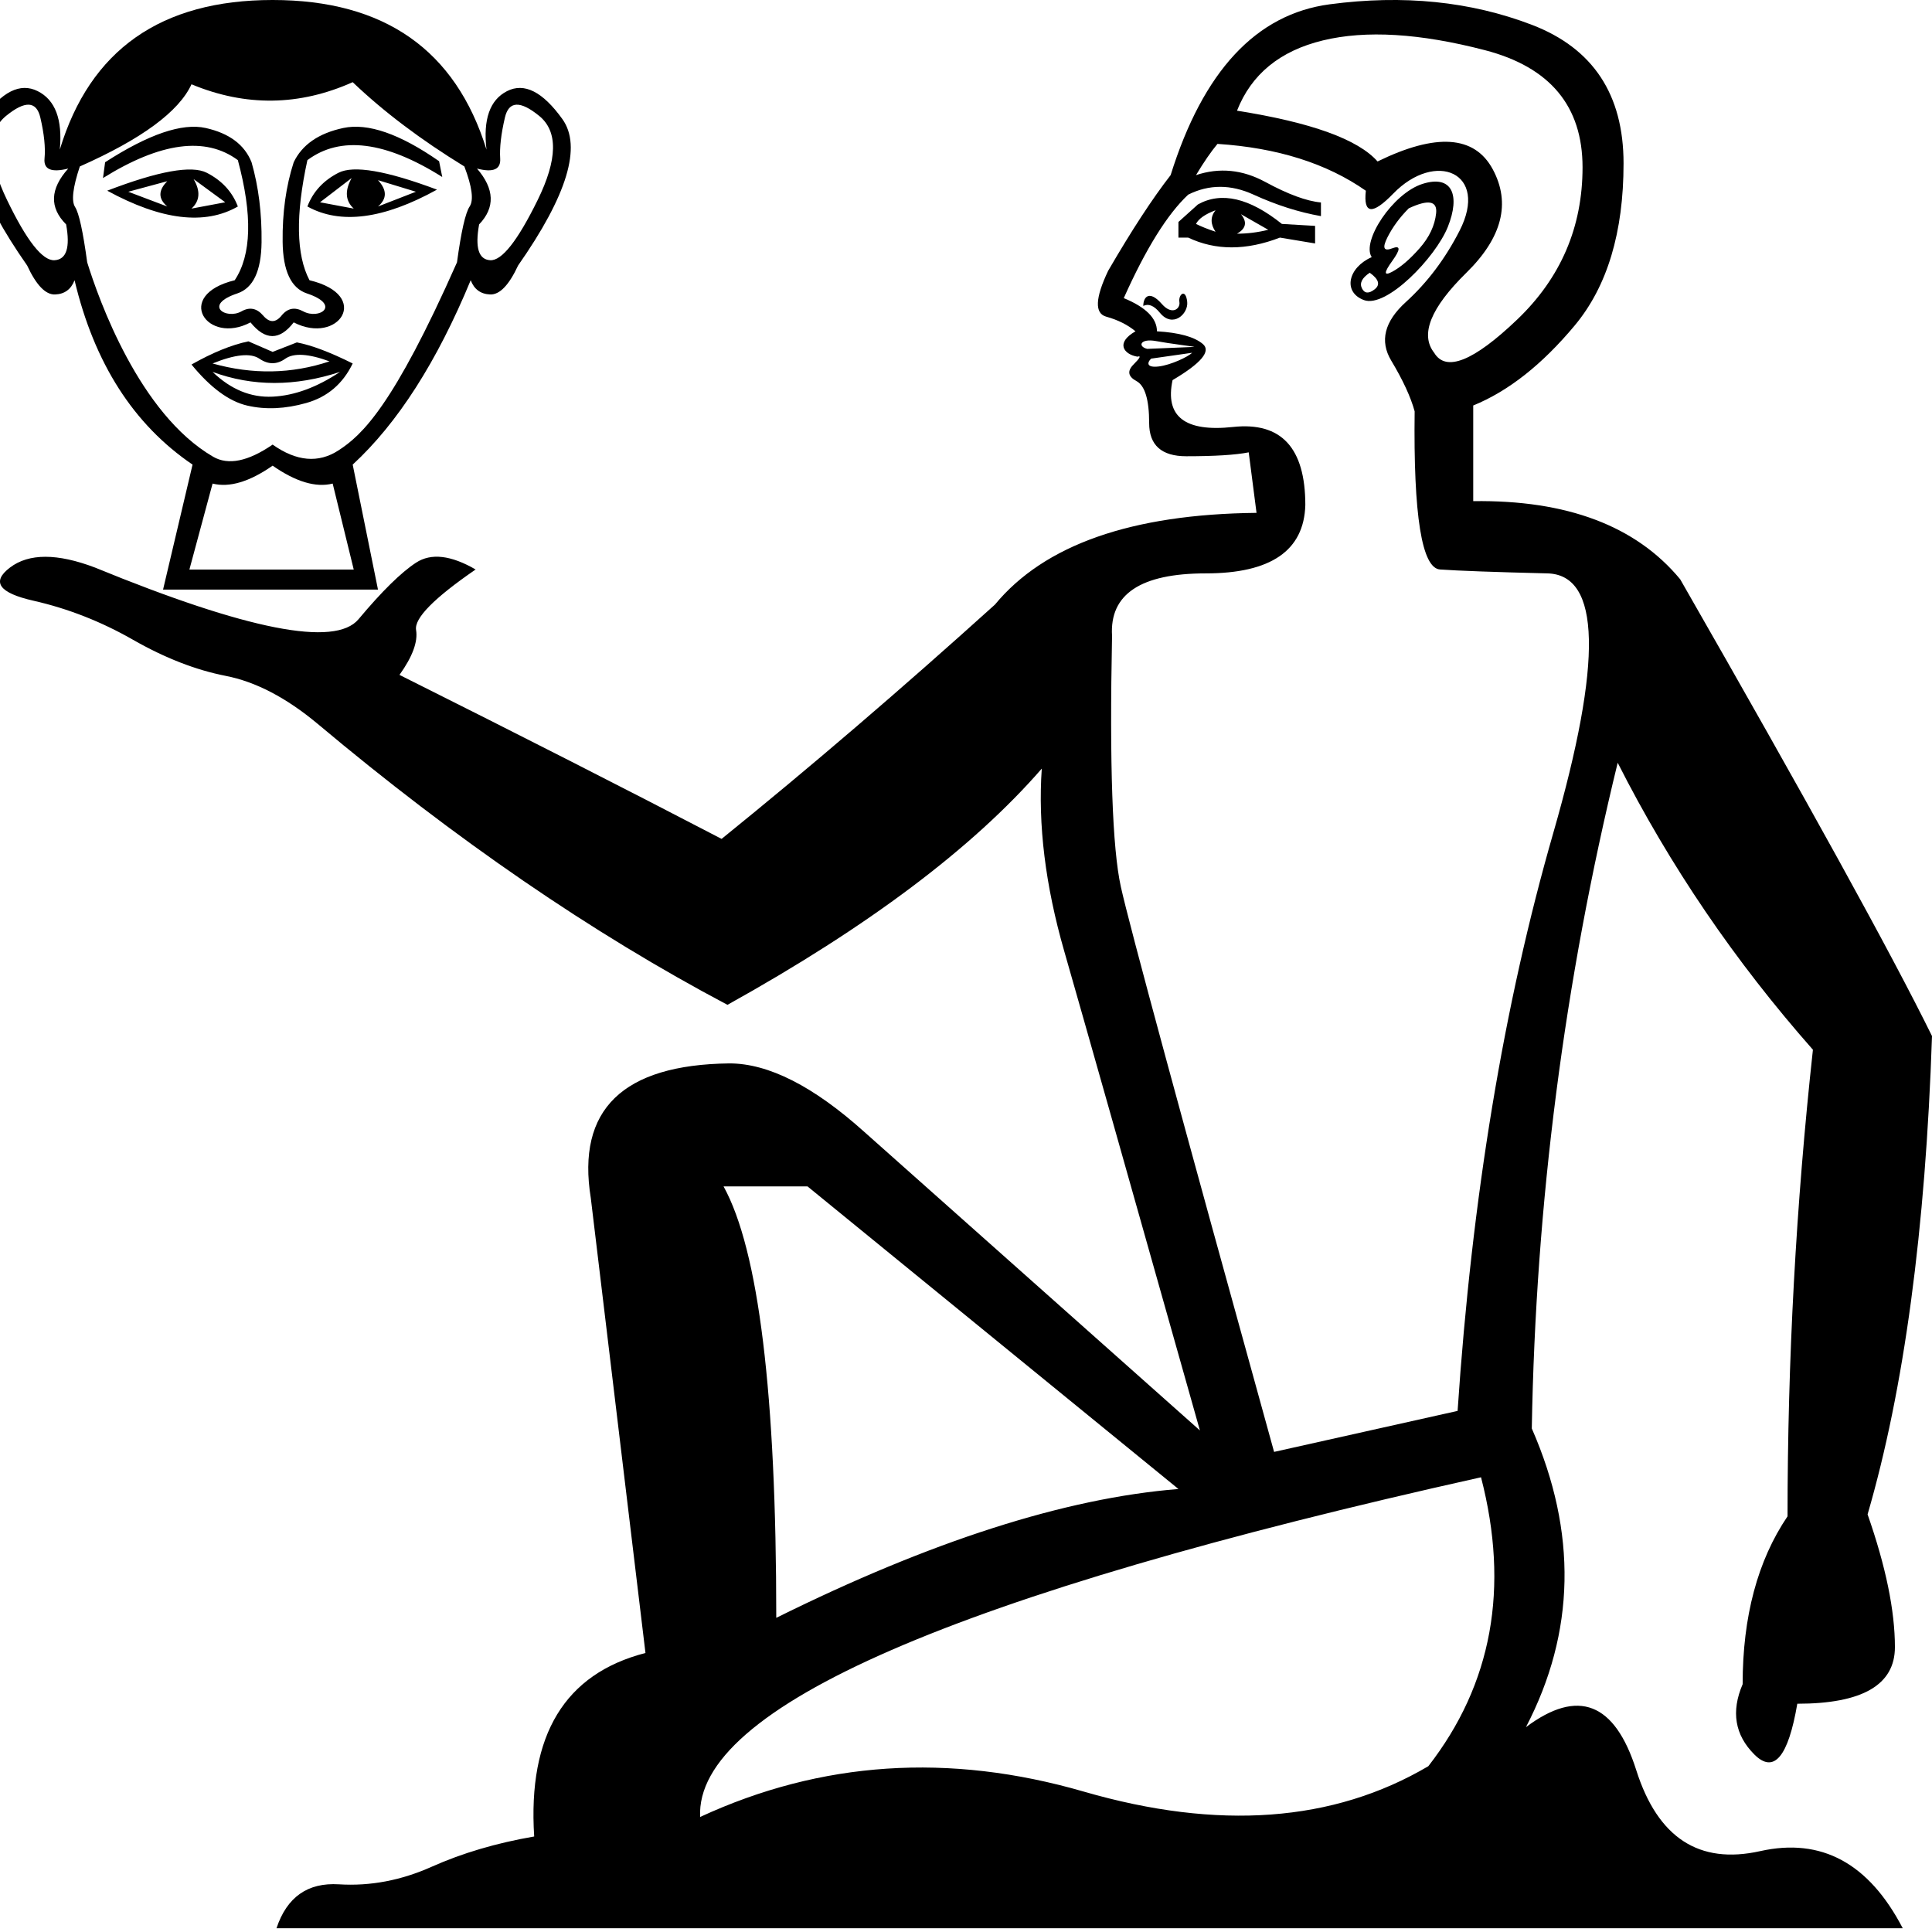 <?xml version="1.0" encoding="UTF-8" standalone="no"?>
<svg
   width="1000"
   height="1000"
   version="1.1"
   id="svg1"
   sodipodi:docname="134F7.svg"
   inkscape:version="1.4.2 (f4327f4, 2025-05-13)"
   xmlns:inkscape="http://www.inkscape.org/namespaces/inkscape"
   xmlns:sodipodi="http://sodipodi.sourceforge.net/DTD/sodipodi-0.dtd"
   xmlns="http://www.w3.org/2000/svg"
   xmlns:svg="http://www.w3.org/2000/svg">
  <defs
     id="defs1" />
  <sodipodi:namedview
     id="namedview1"
     pagecolor="#ffffff"
     bordercolor="#666666"
     borderopacity="1.0"
     inkscape:showpageshadow="2"
     inkscape:pageopacity="0.0"
     inkscape:pagecheckerboard="0"
     inkscape:deskcolor="#d1d1d1"
     inkscape:zoom="0.755"
     inkscape:cx="-5.2980132"
     inkscape:cy="220.5298"
     inkscape:window-width="1680"
     inkscape:window-height="998"
     inkscape:window-x="-8"
     inkscape:window-y="-8"
     inkscape:window-maximized="1"
     inkscape:current-layer="svg1" />
  <path
     style="fill:#000000;stroke:none;stroke-width:1"
     d="m 401.795,837.39 c 80.165,-39.746 149.551,-61.976 208.159,-66.692 L 417.963,614.074 h -43.451 c 18.189,33.009 27.283,107.448 27.283,223.316 z m 364.783,-72.755 C 494.422,825.264 359.692,883.872 362.386,940.459 c 62.65,-28.967 128.836,-33.346 198.559,-13.136 69.723,20.21 129.173,15.831 178.35,-13.136 33.009,-42.44 42.103,-92.291 27.283,-149.551 z M 709.992,133.085 c -5.396,-8.093 10.803,-32.971 26.272,-37.893 15.523,-4.939 19.622,6.016 13.136,22.231 -6.353,15.884 -31.829,42.251 -43.451,37.893 -11.012,-4.13 -8.25,-16.768 4.042,-22.231 z m 19.199,-25.262 c -4.716,4.716 -8.421,9.768 -11.115,15.157 -2.695,5.389 -1.852,7.242 2.526,5.558 4.379,-1.684 4.379,0.505 0,6.568 -4.379,6.063 -4.379,7.915 0,5.558 4.379,-2.358 9.094,-6.4 14.147,-12.126 5.052,-5.726 7.915,-11.789 8.589,-18.189 0.674,-6.4 -4.042,-7.242 -14.147,-2.526 z M 713.023,83.572 c 30.314,-14.82 50.187,-13.473 59.618,4.042 9.431,17.515 4.884,35.367 -13.642,53.555 -18.525,18.189 -24.083,31.999 -16.673,41.43 6.063,10.105 20.378,4.379 42.945,-17.178 22.567,-21.557 33.851,-47.829 33.851,-78.817 0,-31.662 -16.841,-51.871 -50.524,-60.629 -33.683,-8.757 -61.639,-10.442 -83.87,-5.052 -22.231,5.389 -37.051,17.515 -44.461,36.377 38.398,6.063 62.65,14.82 72.755,26.273 z m -4.042,57.597 c -4.042,2.695 -5.389,5.389 -4.042,8.084 1.347,2.695 3.537,2.863 6.568,0.505 3.031,-2.358 2.189,-5.221 -2.526,-8.589 z m -99.027,-18.189 v -8.084 l 10.105,-9.094 c 12.126,-6.737 26.609,-3.368 43.451,10.105 l 17.178,1.01 v 9.094 L 662.499,122.981 c -17.515,6.737 -33.346,6.737 -47.493,0 z m 9.094,-7.073 c 2.694,1.347 6.063,2.695 10.105,4.042 -2.695,-4.042 -2.695,-7.747 0,-11.115 -5.389,2.021 -8.758,4.379 -10.105,7.073 z m 21.22,5.052 c 5.389,0 10.778,-0.674 16.168,-2.021 l -14.147,-8.084 c 3.368,4.042 2.695,7.41 -2.021,10.105 z m -48.503,37.388 c 0,-4.679 3.118,-8.419 9.599,-1.01 5.313,6.072 9.673,2.458 9.094,-1.01 -0.645,-3.849 3.301,-7.405 4.042,0 0.616,6.131 -7.47,13.719 -14.147,5.558 -3.031,-3.705 -5.894,-4.884 -8.589,-3.537 z m 25.262,24.252 -21.22,3.031 c -2.345,2.345 -2.144,4.807 4.042,4.042 6.136,-0.759 15.012,-4.908 17.178,-7.073 z m 1.011,-3.031 c 0.674,0 -1.516,-0.337 -6.568,-1.01 -5.052,-0.674 -9.431,-1.347 -13.136,-2.021 -8.225,-1.496 -9.611,2.775 -4.547,4.042 z m 88.922,-80.838 c -20.21,-14.147 -45.809,-22.231 -76.797,-24.252 -3.368,4.042 -7.073,9.431 -11.115,16.168 12.126,-4.042 24.083,-2.863 35.872,3.537 11.789,6.4 21.389,9.936 28.799,10.61 v 7.073 c -11.452,-2.021 -23.073,-5.726 -34.862,-11.115 -11.789,-5.389 -23.073,-5.389 -33.851,0 -10.778,10.105 -21.894,27.957 -33.346,53.556 11.452,4.716 17.178,10.442 17.178,17.178 11.452,0.674 19.368,2.863 23.746,6.568 4.379,3.705 -0.842,9.936 -15.662,18.694 -4.042,18.862 6.4,26.946 31.325,24.252 24.925,-2.695 37.388,10.778 37.388,40.419 -0.674,23.578 -17.852,35.367 -51.535,35.367 -33.683,0 -49.85,10.778 -48.503,32.335 -1.347,66.692 0.166,109.974 4.547,129.847 4.379,19.873 30.82,117.384 79.323,292.534 l 94.985,-21.22 c 7.41,-110.479 23.915,-210.18 49.514,-299.102 25.599,-88.922 24.588,-133.72 -3.031,-134.394 -27.62,-0.674 -46.146,-1.347 -55.577,-2.021 -9.431,-0.674 -13.81,-27.957 -13.136,-81.849 -2.021,-7.41 -6.063,-16.168 -12.126,-26.272 -6.063,-10.105 -3.537,-20.21 7.579,-30.314 11.115,-10.105 20.378,-22.399 27.788,-36.883 15.426,-30.15 -12.465,-41.775 -34.356,-19.199 -10.778,11.115 -15.494,10.61 -14.147,-1.516 z M 539.22,397.831 C 503.517,438.924 449.288,479.68 376.533,520.099 306.473,483.048 235.739,434.545 164.332,374.59 148.164,361.117 132.334,352.865 116.84,349.833 101.346,346.802 85.346,340.571 68.842,331.139 52.337,321.708 35.159,314.972 17.307,310.93 -0.545,306.888 -4.587,301.162 5.181,293.752 c 9.768,-7.41 24.42,-7.41 43.956,0 78.817,32.335 124.289,41.261 136.415,26.778 12.126,-14.484 22.062,-24.252 29.809,-29.304 7.747,-5.052 18.02,-3.874 30.82,3.537 -21.557,14.82 -31.83,25.262 -30.82,31.325 1.01,6.063 -1.853,13.81 -8.589,23.241 61.976,30.988 117.553,59.282 166.729,84.88 45.808,-37.051 92.964,-77.47 141.467,-121.258 25.599,-30.988 70.734,-46.819 135.404,-47.493 l -4.042,-31.325 c -6.737,1.347 -17.515,2.021 -32.335,2.021 -12.799,0 -19.199,-5.726 -19.199,-17.178 0,-12.126 -2.189,-19.368 -6.568,-21.725 -4.379,-2.358 -4.884,-5.221 -1.516,-8.589 3.368,-3.368 4.042,-4.716 2.021,-4.042 -6.997,-1.166 -11.59,-7.091 -1.01,-13.136 -4.042,-3.368 -9.094,-5.894 -15.157,-7.579 -6.063,-1.684 -5.726,-9.6 1.011,-23.746 12.126,-20.883 22.904,-37.388 32.335,-49.514 16.841,-53.892 44.293,-83.365 82.354,-88.417 38.061,-5.052 72.923,-1.516 104.585,10.61 31.662,12.126 47.493,36.04 47.493,71.744 0,35.704 -8.421,63.66 -25.262,83.87 -16.841,20.21 -34.356,34.02 -52.545,41.43 v 49.514 c 48.503,-0.674 84.207,12.799 107.111,40.419 66.018,115.195 109.469,194.012 130.352,236.452 -3.368,100.374 -14.484,182.897 -33.346,247.568 9.431,26.946 14.147,49.85 14.147,68.713 0,19.536 -16.841,29.304 -50.524,29.304 -4.716,27.62 -12.126,36.377 -22.231,26.272 -10.105,-10.105 -12.126,-22.231 -6.063,-36.377 0,-35.03 7.747,-63.997 23.241,-86.901 0,-80.838 4.379,-161.34 13.136,-241.505 -40.419,-45.808 -74.102,-95.322 -101.048,-148.541 -27.62,113.174 -42.44,228.032 -44.461,344.574 23.578,53.892 22.567,105.427 -3.031,154.603 26.946,-20.21 45.977,-12.799 57.092,22.231 11.115,35.03 32.504,49.008 64.166,41.935 31.662,-7.073 56.25,6.231 73.765,39.914 H 143.112 c 5.389,-16.168 16.168,-23.746 32.335,-22.736 16.168,1.011 32.167,-2.021 47.998,-9.094 15.831,-7.073 33.514,-12.294 53.05,-15.662 -3.368,-52.545 15.831,-84.207 57.597,-94.985 L 305.799,620.137 c -7.41,-45.809 16.505,-69.05 71.744,-69.723 20.21,0 43.451,11.789 69.723,35.367 L 621.069,740.384 C 584.018,609.022 560.609,526.331 550.841,492.311 541.073,458.292 537.199,426.798 539.22,397.831 Z"
     id="path1"
     sodipodi:nodetypes="cccccccscccssscccssssscccscssssccccsccccccccccccccccsccsscssccscccssccccscsscccscscscsccssscssssscccsssscsscscccccsssscscsccssscccccscsccccccssccssccccccscccccss" />
  <path
     style="fill:#000000;stroke:none;stroke-width:1"
     d="m 41.317,86.159 c -3.635,10.906 -4.453,17.905 -2.453,20.995 2,3.09 4.091,12.633 6.271,28.629 5.967,19.226 26.956,78.396 65.165,100.611 7.816,4.544 18.086,2.454 30.81,-6.271 12.361,8.725 23.721,9.725 34.082,3 12.091,-7.848 28.235,-22.567 61.348,-97.339 2.181,-15.996 4.363,-25.63 6.544,-28.902 2.181,-3.272 1.272,-10.179 -2.727,-20.722 C 217.818,72.345 198.55,57.803 182.554,42.535 154.925,54.895 127.114,55.259 99.121,43.626 92.577,57.804 73.31,71.982 41.318,86.16 Z M 99.12,188.678 c 10.906,-6.18 20.722,-10.179 29.447,-11.997 l 12.542,5.453 12.542,-4.908 c 7.634,1.455 17.268,5.09 28.902,10.906 -5.09,10.543 -13.088,17.359 -23.994,20.449 -10.906,3.09 -21.086,3.545 -30.538,1.365 -9.452,-2.181 -19.086,-9.27 -28.902,-21.267 z M 53.314,92.157 C 83.124,73.617 106.391,70.527 123.114,82.887 c 7.634,28.356 7.089,49.078 -1.635,62.166 -31.833,7.764 -14.274,33.788 8.18,21.813 7.634,9.452 15.087,9.452 22.358,0 23.226,11.988 40.761,-14.055 8.18,-21.813 -6.907,-13.087 -7.271,-33.809 -1.091,-62.166 17.086,-12.724 40.353,-9.816 69.8,8.725 l -1.635,-8.18 c -20.358,-14.178 -36.9,-19.904 -49.624,-17.177 -12.724,2.727 -21.267,8.634 -25.63,17.723 -3.999,12.361 -5.908,26.084 -5.726,41.172 0.189,15.087 4.369,23.994 12.542,26.72 18.063,6.021 6.431,13.788 -1.909,9.27 -4.363,-2.363 -8.089,-1.636 -11.179,2.183 -3.09,3.817 -6.271,3.817 -9.543,0 -3.272,-3.817 -6.998,-4.545 -11.179,-2.183 -7.992,4.517 -20.236,-3.252 -2.181,-9.27 8.18,-2.727 12.361,-11.542 12.542,-26.448 0.189,-14.905 -1.538,-28.72 -5.181,-41.444 C 126.569,74.889 118.662,68.982 106.483,66.255 94.304,63.528 76.945,69.436 54.405,83.977 Z M 98.03,294.813 H 183.099 L 172.192,250.299 c -8.725,2.181 -19.086,-0.909 -31.083,-9.27 -11.997,8.362 -22.358,11.452 -31.083,9.27 z M 110.027,188.133 c 20.722,5.817 40.898,5.453 60.53,-1.091 -10.906,-3.999 -18.54,-4.454 -22.903,-1.365 -4.363,3.09 -8.816,3.09 -13.36,0 -4.544,-3.09 -12.633,-2.272 -24.266,2.453 z m 0,4.363 c 9.452,9.088 19.813,13.36 31.083,12.815 11.27,-0.545 22.903,-4.817 34.9,-12.815 -23.267,7.634 -45.261,7.634 -65.983,0 z M 246.901,87.249 c 9.089,10.543 9.452,20.177 1.091,28.902 -2.181,11.997 -0.273,18.177 5.726,18.541 5.998,0.363 14.178,-9.998 24.539,-31.083 10.361,-21.085 10.633,-35.627 0.818,-43.625 -9.816,-7.998 -15.723,-7.725 -17.723,0.818 -2,8.543 -2.818,15.632 -2.453,21.267 0.363,5.635 -3.636,7.361 -11.997,5.18 z M 35.318,87.249 C 26.593,89.43 22.503,87.703 23.049,82.069 23.594,76.434 22.866,69.344 20.866,60.801 18.866,52.258 12.959,51.985 3.144,59.983 c -9.816,7.998 -9.634,22.54 0.544,43.625 10.179,21.086 18.359,31.447 24.539,31.083 6.18,-0.363 8.18,-6.543 5.999,-18.541 -8.725,-8.725 -8.361,-18.359 1.091,-28.902 z m 3.272,57.803 c -1.818,4.726 -5.181,7.18 -10.088,7.362 -4.908,0.189 -9.725,-4.81 -14.451,-14.996 C -11.397,101.064 -19.122,75.797 -9.125,61.619 0.873,47.441 10.415,42.624 19.504,47.168 c 9.089,4.544 12.906,14.633 11.452,30.265 v 0 C 46.588,25.811 83.306,-9.0351213e-4 141.109,-9.0351213e-4 c 57.803,0 94.703,25.812 110.699,77.435 -1.818,-15.632 1.727,-25.721 10.634,-30.265 8.907,-4.544 18.45,0.273 28.629,14.451 10.179,14.178 2.545,39.444 -22.903,75.799 -4.726,10.179 -9.543,15.178 -14.451,14.996 -4.908,-0.189 -8.271,-2.643 -10.088,-7.362 -17.45,42.171 -37.808,73.981 -61.075,95.43 l 13.088,64.691 H 84.397 L 99.666,240.483 C 69.128,219.761 48.77,187.951 38.59,145.053 Z m 84.524,-38.172 c -17.086,9.816 -39.626,7.089 -67.619,-8.18 26.539,-10.179 43.716,-13.269 51.532,-9.27 7.816,3.999 13.178,9.816 16.087,17.45 z m -56.713,-7.634 20.177,7.634 c -4.726,-3.999 -4.726,-8.362 0,-13.088 z m 50.169,5.453 -16.359,-11.997 c 3.635,6.18 3.272,11.27 -1.091,15.269 z m 66.529,3.272 c -4.363,-3.999 -4.726,-9.27 -1.091,-15.814 l -16.359,12.542 z m 12.542,-14.724 c 4.726,5.09 4.726,9.634 0,13.633 l 19.631,-7.634 z m -36.536,13.633 c 2.908,-7.634 8.271,-13.451 16.087,-17.45 7.816,-3.999 24.812,-1.091 50.987,8.725 -27.629,15.269 -49.987,18.177 -67.074,8.725 z"
     id="path1777"
     sodipodi:nodetypes="cscccccscccccccccccccccccccccccccccccsccccccccccccccccsccccccccccsccccccsccccccccccsssscscccccccccccccccccccccccccccccccccc" />
</svg>
